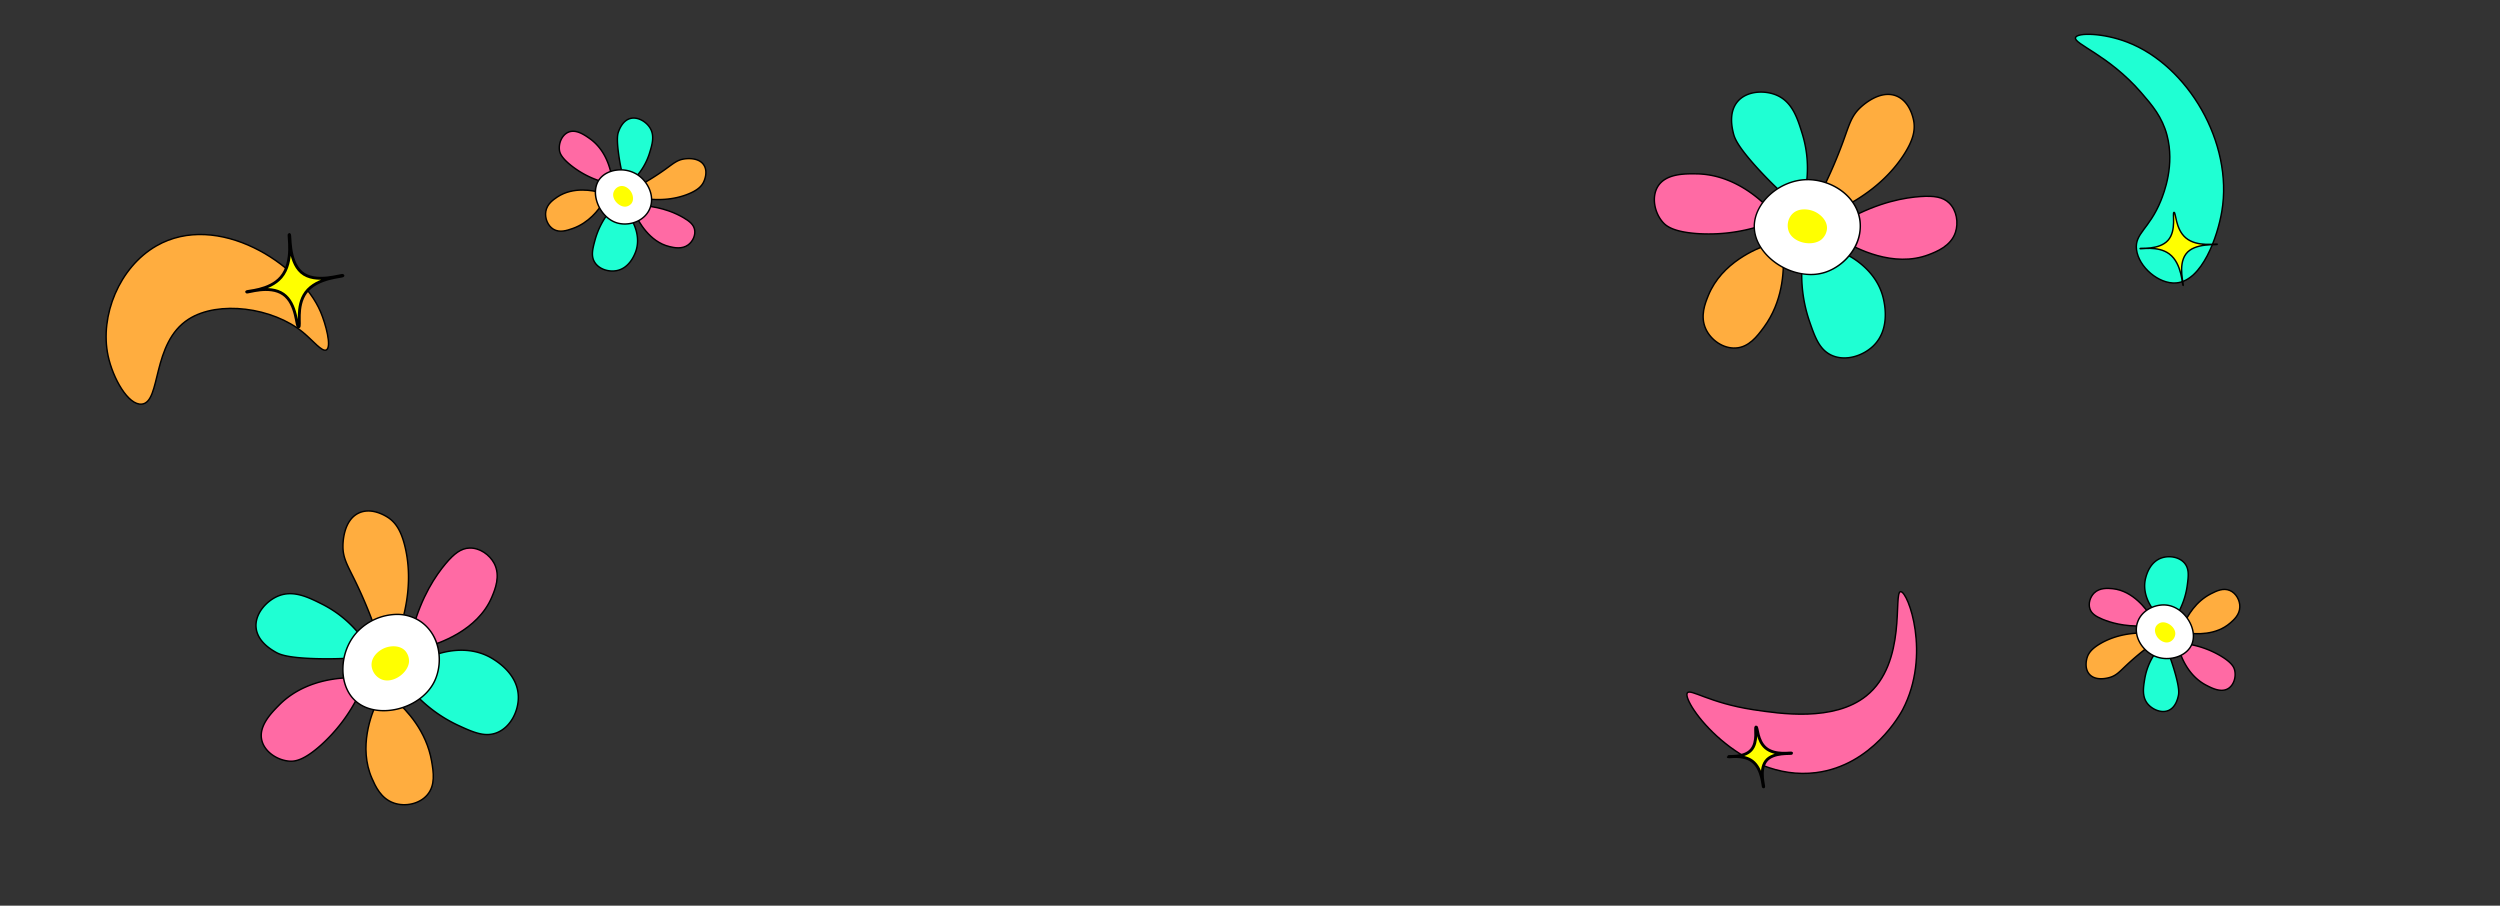 <svg xmlns="http://www.w3.org/2000/svg" viewBox="0 0 1719.75 623.03"><rect x="0" y="0" width="1719.75" height="623.03" fill="#333333" stroke="none"/><defs><style>.cls-1{fill:#1fffd3;}.cls-1,.cls-2,.cls-3,.cls-7,.cls-8{stroke:#000;stroke-linecap:round;stroke-linejoin:round;}.cls-2{fill:#ffad3f;}.cls-3{fill:#ff6aa4;}.cls-4{fill:#fff;}.cls-5,.cls-7,.cls-8{fill:#ff0;}.cls-6{fill:none;}.cls-7{stroke-width:2px;}</style></defs><g id="Calque_2" data-name="Calque 2"><g id="LOGOS"><path class="cls-1" d="M1269.05,174.51c2.78,1.29,22.29,10.76,26.68,31.6.84,4,4.31,20.52-6.87,31.62-7.07,7-19.08,11-28.65,6.77-8.61-3.77-11.67-12.55-15.45-23.42a98.89,98.89,0,0,1-4.93-41.31"/><path class="cls-2" d="M1226.7,175.7c.54,11.59-.48,31.92-13.33,49.39-4.66,6.34-10.33,13.8-19.38,14.31-8.59.49-17-5.45-20.52-13-4.14-8.87-.49-17.8,1.73-23.22,9.23-22.59,33-32.1,40.91-34.89"/><path class="cls-3" d="M1211,155.44a117.43,117.43,0,0,1-44,5.21c-16.13-1.25-20.8-5.2-23-7.64-5.73-6.34-8.13-17.25-3.6-24.69,5.5-9,18.73-8.84,26.57-8.73,22.27.3,38.9,13.42,46.56,20.53"/><path class="cls-1" d="M1227.05,133.81c-7.85-7.18-14-13.63-18.46-18.54-13.56-15-15.38-20.34-16.16-23.49-.84-3.41-3.55-14.38,2.89-21.94s19-7.89,27.21-4.19c10.6,4.78,14.1,16.14,17.38,26.81a80,80,0,0,1,2.25,36.83"/><path class="cls-2" d="M1253,131.8a328.4,328.4,0,0,0,14.81-34.19c4.29-11.74,5.64-17.66,11.88-23.54,1.46-1.37,13.33-12.56,24.76-8.07,10.09,4,12,17.08,12.14,18.12.77,5.88-.54,12.59-7.33,22.89-12.12,18.37-29.47,29.65-42.8,36.27"/><path class="cls-3" d="M1271,150.87c21.86-12.07,39.63-14.94,50-15.66,9.57-.66,15.51.32,19.75,4.38,5.33,5.1,6.58,13.71,4.38,20.29-3.16,9.47-13,13.24-18.33,15.3-24.4,9.37-50.45-4.69-57.7-8.91"/><path class="cls-4" d="M1245.58,188.84a42.61,42.61,0,0,1-29.42-12.55c-6.08-6.09-9.42-13.37-9.41-20.5,0-16.32,17-31.66,35.71-32.2l1,0a40.2,40.2,0,0,1,23.12,7.57c7.24,5.27,11.81,12.63,12.86,20.72a31.15,31.15,0,0,1-6,22.21,36.74,36.74,0,0,1-17.72,13.2,32.38,32.38,0,0,1-10.09,1.57Z"/><path d="M1243.48,124.07c15.78,0,33.24,10.65,35.48,27.86,2.09,16.13-10.19,30.51-23.44,34.86a31.72,31.72,0,0,1-9.94,1.55c-18.88,0-38.35-15.38-38.33-32.55,0-16,16.89-31.17,35.22-31.7l1,0m0-1-1,0c-18.92.55-36.17,16.13-36.19,32.7,0,7.27,3.38,14.68,9.55,20.85a43.16,43.16,0,0,0,29.78,12.7,32.73,32.73,0,0,0,10.25-1.6,37.12,37.12,0,0,0,18-13.38A31.54,31.54,0,0,0,1280,151.8c-1.07-8.23-5.71-15.71-13.07-21.06a40.7,40.7,0,0,0-23.4-7.67Z"/><path class="cls-5" d="M1253,164.74a11,11,0,0,0,3.79-7.45c.28-5.72-4.76-10.18-9-11.94s-11.15-2.42-15.28,2.27a11.72,11.72,0,0,0-1.91,11.87C1233.9,167.33,1246.83,169.73,1253,164.74Z"/><path class="cls-1" d="M434.63,151.51c.86,1.45,6.75,11.74,2.31,22.51-.85,2.06-4.37,10.59-12.84,12.16-5.36,1-12-.93-15-5.77-2.72-4.36-1.4-9.26.24-15.34a54.05,54.05,0,0,1,10.51-20.18"/><path class="cls-2" d="M415.13,139c-3.33,5.41-10.05,14.28-21.24,18.21-4.07,1.43-8.92,3-13.17.49-4-2.43-6-7.71-5.27-12.19.87-5.28,5.27-8.19,7.94-10,11.13-7.36,24.78-4.34,29.24-3.16"/><path class="cls-3" d="M414.3,125a64.08,64.08,0,0,1-21.46-11.19c-6.9-5.53-7.8-8.76-8-10.54-.63-4.63,1.64-10.3,6-12.26,5.27-2.38,11.19,1.78,14.7,4.24,10,7,13.44,18,14.71,23.63"/><path class="cls-1" d="M428.2,120.19c-1.34-5.67-2.13-10.48-2.63-14.07-1.5-11-.68-13.93-.06-15.59s2.83-7.59,8.07-9,11,2.29,13.58,6.49c3.32,5.43,1.4,11.64-.41,17.47a43.78,43.78,0,0,1-10.33,17.33"/><path class="cls-2" d="M440.54,127.28a178.73,178.73,0,0,0,17.23-10.89c5.56-4,8-6.23,12.62-7,1.09-.17,9.9-1.56,13.68,4,3.33,4.9.15,11.42-.11,11.93-1.46,2.89-4.11,5.52-10.36,8.08-11.13,4.56-22.45,4.31-30.51,3.19"/><path class="cls-3" d="M442.78,141.43c13.6,1.28,22.51,5.46,27.43,8.35,4.53,2.65,6.91,4.92,7.57,8.06.84,3.94-1.25,8.22-4.27,10.52-4.35,3.3-9.94,2-13,1.26-13.91-3.29-21.35-17.67-23.32-21.81"/><path class="cls-4" d="M429.8,154.09a18.9,18.9,0,0,1-5.21-.71c-6-1.74-11.24-7-13.66-13.78-2.1-5.83-1.67-11.77,1.14-15.87,2.94-4.31,8.49-6.88,14.84-6.88a21.59,21.59,0,0,1,11.52,3.28c7.44,4.76,12.64,15.47,8.08,24.46C443.58,150.36,437,154.09,429.8,154.09Z"/><path d="M426.91,117.35a21,21,0,0,1,11.25,3.2c7.39,4.73,12.29,15.18,7.9,23.82-3.15,6.21-9.95,9.22-16.26,9.22a18.32,18.32,0,0,1-5.07-.69c-11.75-3.4-18.5-19.75-12.25-28.89,3-4.32,8.58-6.66,14.43-6.66m0-1c-6.51,0-12.22,2.66-15.26,7.1s-3.37,10.24-1.19,16.32c2.48,6.91,7.84,12.31,14,14.09a19.48,19.48,0,0,0,5.35.73c7.41,0,14.14-3.84,17.15-9.77,4.7-9.24-.63-20.23-8.25-25.11a22,22,0,0,0-11.79-3.36Z"/><path class="cls-5" d="M430.38,142.15a6,6,0,0,0,4-2.19c1.89-2.5,1-6.07-.37-8.16s-4.29-4.53-7.6-3.68a6.36,6.36,0,0,0-4.52,4.77C421,137.44,426.06,142.51,430.38,142.15Z"/><path class="cls-1" d="M1481.31,419.51c-1-1.32-8.26-10.73-5.28-22,.57-2.16,2.93-11.08,11.11-13.76,5.18-1.7,12-.67,15.67,3.72,3.28,4,2.62,9,1.8,15.24a54.12,54.12,0,0,1-7.73,21.39"/><path class="cls-2" d="M1502.3,429.32c2.58-5.8,8.07-15.49,18.63-20.87,3.84-1.95,8.44-4.21,13-2.24,4.32,1.87,7,6.84,6.84,11.39-.16,5.35-4.13,8.82-6.55,10.92-10,8.78-24,7.6-28.55,7"/><path class="cls-3" d="M1505,443.06a64.23,64.23,0,0,1,22.76,8.24c7.57,4.57,8.89,7.65,9.36,9.38,1.25,4.5-.26,10.43-4.3,12.95-4.9,3.06-11.32-.28-15.12-2.25-10.82-5.62-15.72-16.11-17.72-21.46"/><path class="cls-1" d="M1491.85,449.7c2.07,5.44,3.5,10.11,4.47,13.59,3,10.66,2.52,13.72,2.13,15.45s-1.79,7.9-6.79,10-11.22-.81-14.33-4.64c-4-4.93-2.93-11.35-1.92-17.37a43.83,43.83,0,0,1,7.94-18.54"/><path class="cls-2" d="M1478.67,444.32A176.82,176.82,0,0,0,1463,457.39c-5,4.69-7.09,7.25-11.59,8.59-1,.31-9.59,2.87-14.08-2.13-3.95-4.42-1.67-11.3-1.48-11.84,1.07-3.06,3.35-6,9.2-9.39,10.43-6,21.68-7.26,29.82-7.22"/><path class="cls-3" d="M1474.57,430.59c-13.65.53-23-2.43-28.3-4.63-4.83-2-7.5-4-8.57-7-1.35-3.8.15-8.31,2.84-11,3.87-3.85,9.59-3.28,12.71-3,14.22,1.41,23.51,14.68,26,18.52"/><path class="cls-4" d="M1490.58,453a21.12,21.12,0,0,1-8.87-1.91c-8-3.73-14.58-13.66-11.26-23.17,2.84-8.12,11.28-11.81,17.93-11.81a17.51,17.51,0,0,1,2.63.19c6.18.92,12.07,5.46,15.38,11.84,2.85,5.5,3.21,11.44,1,15.88-2.71,5.37-9.45,9-16.78,9Z"/><path d="M1488.38,416.64a17.8,17.8,0,0,1,2.55.18c12.1,1.81,21,17.12,16,27-2.75,5.46-9.45,8.71-16.34,8.71a20.55,20.55,0,0,1-8.66-1.86c-8-3.71-14.19-13.41-11-22.56,2.61-7.47,10.44-11.47,17.45-11.47m0-1c-6.82,0-15.48,3.8-18.4,12.14-3.42,9.78,3.32,20,11.52,23.8a21.64,21.64,0,0,0,9.08,1.95c7.63,0,14.39-3.63,17.23-9.26,2.34-4.65,2-10.6-1-16.33-3.38-6.52-9.41-11.16-15.75-12.11a18.36,18.36,0,0,0-2.7-.19Z"/><path class="cls-5" d="M1486.76,428.22a6,6,0,0,0-3.68,2.71c-1.54,2.73-.17,6.14,1.45,8s4.86,3.92,8,2.64a6.4,6.4,0,0,0,3.84-5.33C1496.73,431.64,1491,427.29,1486.76,428.22Z"/><path class="cls-1" d="M299,450.65c2.78-1.07,22.53-8.35,40.06,2.62,3.37,2.1,17.26,10.79,17.5,26.07.15,9.67-5.18,20.72-14.55,24.6-8.43,3.48-16.63-.29-26.77-4.95A96.06,96.06,0,0,1,283,474.63"/><path class="cls-2" d="M271.33,481.07c8.47,7.43,22,21.82,25.58,42.57,1.29,7.53,2.7,16.51-3,23.18-5.43,6.34-15.26,8.23-22.89,5.61-9-3.07-12.78-11.63-15.08-16.84-9.59-21.65-.26-44.65,3.13-52.09"/><path class="cls-3" d="M246.63,478.39a114.16,114.16,0,0,1-25.94,34.25c-11.72,10.44-17.63,11.05-20.82,11-8.29-.27-17.54-5.93-19.69-14.1-2.61-9.92,6.42-19.05,11.77-24.46,15.2-15.38,35.57-18.18,45.7-18.75"/><path class="cls-1" d="M242.27,452.64c-10.3.66-19,.63-25.39.43-19.61-.6-24.57-2.92-27.31-4.5-2.95-1.71-12.44-7.2-13.4-16.79s7.27-18.59,15.39-21.84c10.47-4.2,20.77,1,30.45,5.88A77.76,77.76,0,0,1,249.27,439"/><path class="cls-2" d="M258.33,433.13a314.22,314.22,0,0,0-13.95-33.37c-5.32-10.9-8.55-15.83-8.46-24.15,0-1.94.18-17.77,11-22.74,9.57-4.39,20,3.1,20.85,3.7,4.63,3.42,8.44,8.85,11.07,20.53,4.7,20.83.91,40.57-3.43,54.35"/><path class="cls-3" d="M283.75,433.4C290,410,300,395.63,306.48,387.87c6-7.14,10.65-10.63,16.35-10.86,7.15-.3,14,4.62,17.14,10.59,4.49,8.59.53,18-1.64,23.12-9.86,23.37-37.23,32.12-45.06,34.36"/><path class="cls-4" d="M263.94,488.87c-8.05,0-15.14-2.57-20-7.23-11.4-11-10.68-33.24,1.51-46.66A38.38,38.38,0,0,1,273,422.64a28.56,28.56,0,0,1,17.15,5.49,30.14,30.14,0,0,1,11.46,19.19,35.66,35.66,0,0,1-2.69,21.28c-5.75,11.93-20.14,20.27-35,20.27Z"/><path d="M273,423.14a28,28,0,0,1,16.85,5.39c12.69,9.39,14.49,27.66,8.62,39.85-6.08,12.61-20.95,20-34.55,20-7.49,0-14.6-2.25-19.62-7.09-11.15-10.76-10.44-32.79,1.53-46A37.9,37.9,0,0,1,273,423.14m0-1a38.9,38.9,0,0,0-27.91,12.5C232.75,448.25,232,470.82,243.62,482c4.93,4.75,12.14,7.37,20.32,7.37,15,0,29.62-8.45,35.45-20.55a36.14,36.14,0,0,0,2.73-21.59,30.62,30.62,0,0,0-11.65-19.5A29.05,29.05,0,0,0,273,422.14Z"/><path class="cls-5" d="M281.36,455.31a10.68,10.68,0,0,0-2.66-7.66c-3.81-4-10.32-3.52-14.39-1.76s-9.2,6.17-8.69,12.22a11.32,11.32,0,0,0,7,9.31C270.32,470.41,280.7,463,281.36,455.31Z"/><rect class="cls-6" x="1692.49" width="27.26" height="97.6" transform="translate(3412.24 97.6) rotate(180)"/><rect class="cls-6" y="525.44" width="27.26" height="97.6" transform="translate(27.26 1148.47) rotate(180)"/><path class="cls-1" d="M1472.84,63.59c7.82,9,14.51,16.9,17.82,29.36,5.46,20.55-2,39.61-4.19,45.08-7.94,19.59-18.09,22.49-16.78,33.55,1.44,12.11,15.44,24,27.26,23.06,17.93-1.36,28.53-31.88,31.45-49.27C1536.37,98.1,1505,45,1463.4,29c-16.64-6.4-34.4-6.66-35.64-3.15C1426.24,30.16,1450.48,37.83,1472.84,63.59Z"/><path class="cls-2" d="M208.42,228.6c-20.81-17.12-58.11-22.14-78.63-9.07C104.08,235.91,111,276.68,97.53,278c-9.3.9-19.87-17.71-23.18-33.27-5.85-27.48,7.67-60.91,33.26-75.6,41.9-24.06,98.68,12.09,112.9,45.36,3.51,8.2,7.8,24.12,4,26.21C221.58,242.35,215.43,234.37,208.42,228.6Z"/><path class="cls-3" d="M1206,488.18c18.56,2.82,55.48,8.42,77.81-9.47,28.4-22.76,18.32-71.64,23.68-71.71,5.06-.07,21.07,43.5,1.35,81.18-1.41,2.69-20.81,38.34-59.54,43.3-52.26,6.7-92.52-48.53-88.62-54.8C1162.7,473.46,1176,483.63,1206,488.18Z"/><path class="cls-7" d="M169.66,200.82c-.15-.79,15.63-.64,23.72-10.16,9.12-10.74,4.66-29.31,5.64-29.37s-.93,17.87,8.28,26c9.56,8.41,28.44,1.26,28.62,2.26s-17.7.93-25.6,11.67c-7,9.54-3.2,23.54-4.9,23.72s-1-15.93-10.54-22.59S169.81,201.64,169.66,200.82Z"/><path class="cls-7" d="M1188.85,520.55c0,.53,10-1.85,16.48,3,7.33,5.49,7.19,17.89,7.82,17.78s-3.17-11.18,1.49-17.64c4.84-6.71,17.82-4.9,17.79-5.56s-11.34,2-17.89-3.69c-5.83-5-5.43-14.45-6.53-14.32s1.63,10.24-3.41,15.83S1188.83,520,1188.85,520.55Z"/><path class="cls-8" d="M1472.11,171c0,.64,12.2-2.26,20.14,3.67,9,6.7,8.77,21.85,9.54,21.72s-3.87-13.66,1.83-21.55c5.91-8.19,21.77-6,21.73-6.79s-13.85,2.39-21.86-4.51c-7.12-6.15-6.62-17.64-8-17.48s2,12.5-4.17,19.32S1472.09,170.38,1472.11,171Z"/></g></g></svg>
